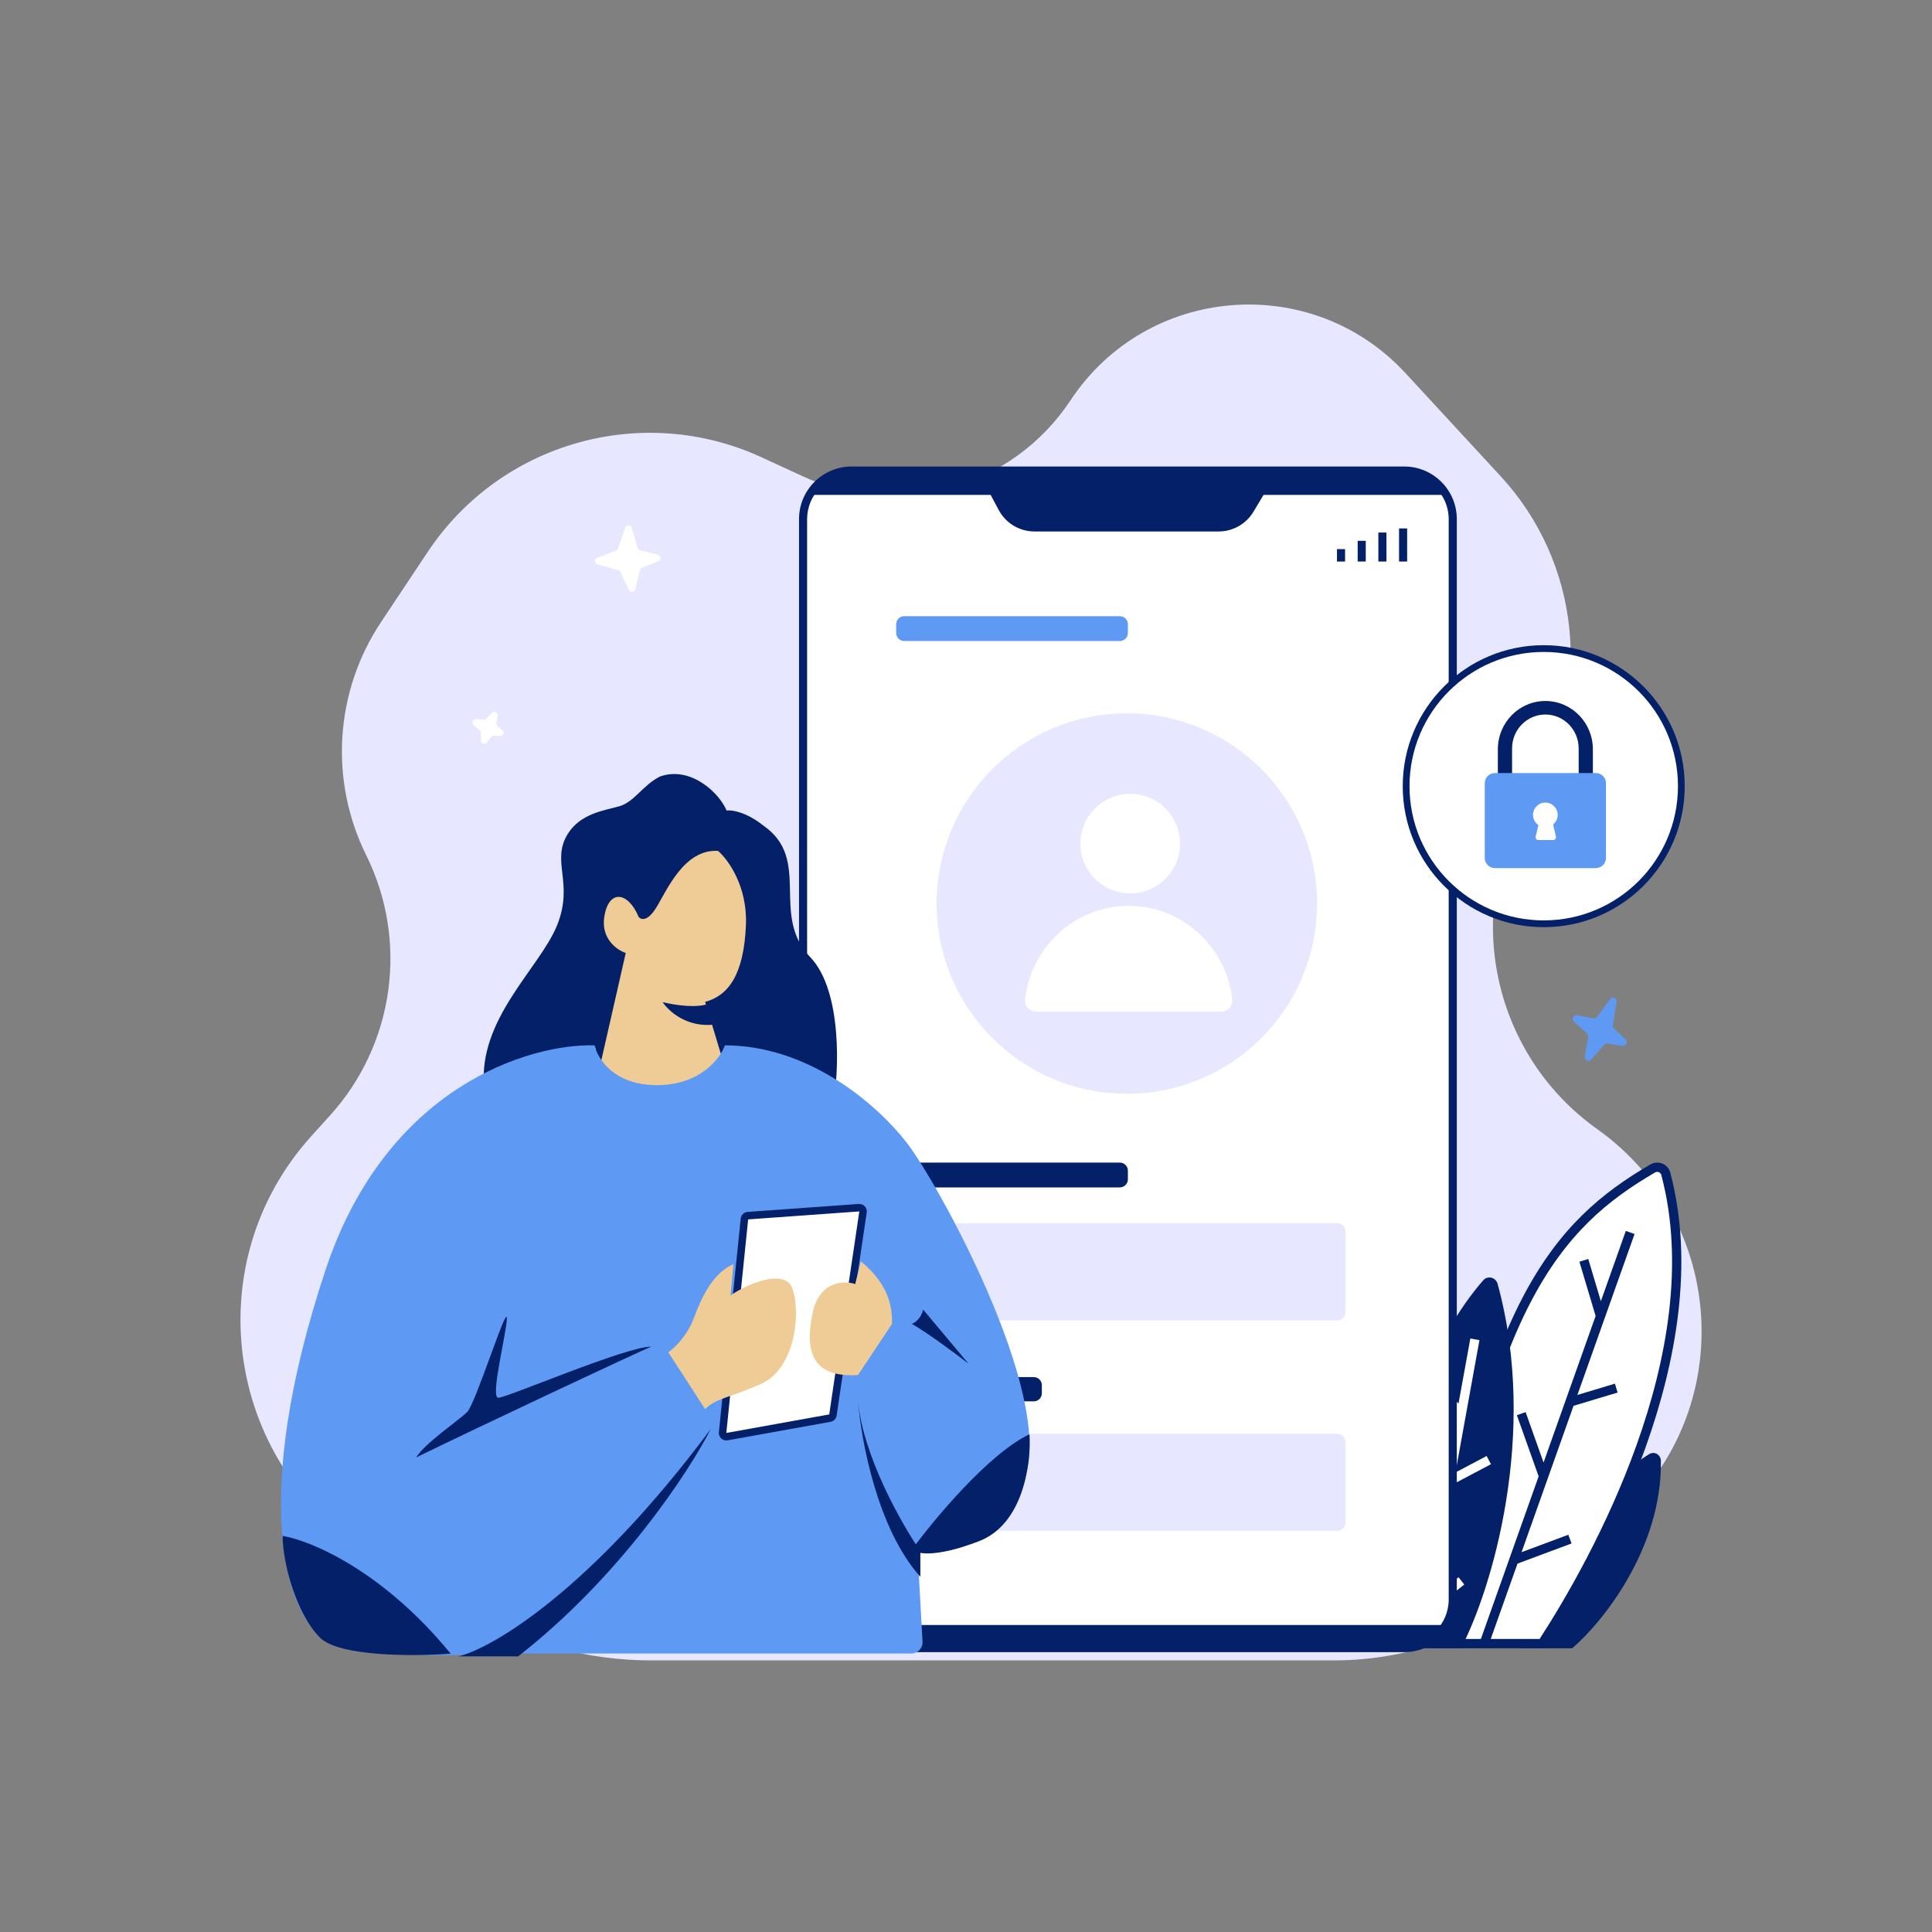 <svg xmlns="http://www.w3.org/2000/svg" xmlns:xlink="http://www.w3.org/1999/xlink" width="500" zoomAndPan="magnify" viewBox="0 0 375 375" height="500" preserveAspectRatio="xMidYMid meet" version="1.0"><rect x="0" y="0" width="375" height="375" fill="#808080" stroke="none"/><defs><clipPath id="06ef0009c7"><path d="M 46 59 L 331 59 L 331 322.688 L 46 322.688 Z M 46 59 " clip-rule="nonzero"/></clipPath></defs><g clip-path="url(#06ef0009c7)"><path fill="#e7e8ff" d="M 126.465 322.285 L 258.875 322.285 C 274.145 322.285 288.891 316.703 300.332 306.59 L 314.008 294.504 C 337.242 273.973 335.301 237.141 310.031 219.168 C 289.691 204.703 283.773 177.09 296.402 155.555 L 297.828 153.125 C 309.242 133.66 306.582 109.02 291.277 92.441 L 272.824 72.449 C 254.578 52.684 222.637 55.258 207.793 77.695 C 196.504 94.754 174.465 101.031 155.887 92.477 L 147.82 88.762 C 124.641 78.094 97.148 85.887 83.016 107.133 L 73.953 120.754 C 64.988 134.23 63.891 151.469 71.074 165.973 C 79.332 182.648 76.559 202.68 64.082 216.48 L 60.445 220.504 C 37.73 245.621 43.91 285.289 73.188 302.305 L 91.223 312.785 C 101.926 319.008 114.086 322.285 126.465 322.285 Z M 126.465 322.285 " fill-opacity="1" fill-rule="nonzero"/></g><path fill="#032068" d="M 322.379 283.574 C 322.602 300.562 311.043 314.902 305.172 319.926 L 296.172 319.926 C 302.863 297.262 313.922 285.992 320.117 282.242 C 321.148 281.617 322.363 282.367 322.379 283.574 Z M 322.379 283.574 " fill-opacity="1" fill-rule="nonzero"/><path fill="#ffffff" d="M 323.328 227.84 C 332.547 262.574 309.312 303.711 299.32 319.023 L 279.078 319.023 C 287.773 253.488 302.352 237.562 320.781 226.797 C 321.773 226.219 323.035 226.73 323.328 227.84 Z M 323.328 227.84 " fill-opacity="1" fill-rule="nonzero"/><path fill="#032068" d="M 321.234 227.578 C 321.723 227.293 322.32 227.547 322.461 228.07 C 327 245.184 323.559 263.945 317.68 280.41 C 311.91 296.57 303.832 310.414 298.836 318.125 L 280.105 318.125 C 284.434 285.992 290.188 266.031 297.078 252.789 C 304.016 239.453 312.129 232.895 321.234 227.578 Z M 324.199 227.609 C 323.75 225.91 321.82 225.148 320.328 226.02 C 311.004 231.465 302.613 238.25 295.48 251.953 C 288.375 265.609 282.539 286.098 278.188 318.906 L 278.051 319.926 L 299.809 319.926 L 300.074 319.52 C 305.094 311.828 313.438 297.648 319.375 281.02 C 325.309 264.402 328.875 245.23 324.199 227.609 Z M 324.199 227.609 " fill-opacity="1" fill-rule="evenodd"/><path fill="#032068" d="M 290.688 249.207 C 298.648 278.316 289.535 308.566 283.578 319.926 L 268.73 319.926 C 265.395 284.453 278.965 258.656 287.887 248.512 C 288.77 247.512 290.336 247.922 290.688 249.207 Z M 290.688 249.207 " fill-opacity="1" fill-rule="nonzero"/><path fill="#032068" d="M 310.727 252.555 L 315.57 238.918 L 317.266 239.523 L 306.172 270.758 L 313.457 268.566 L 313.977 270.293 L 305.422 272.867 L 295.336 301.273 L 304.414 297.891 L 305.043 299.582 L 294.547 303.492 L 288.922 319.328 L 287.227 318.723 L 298.648 286.562 L 294.426 274.691 L 296.121 274.086 L 299.602 283.875 L 309.707 255.426 L 306.559 244.891 L 308.281 244.371 Z M 310.727 252.555 " fill-opacity="1" fill-rule="evenodd"/><path fill="#ffffff" d="M 283.094 272.449 L 285.391 259.801 L 287.16 260.121 L 282.504 285.805 L 288.555 282.609 L 289.395 284.203 L 282.094 288.059 L 278.098 310.082 L 283.102 306.141 L 284.215 307.559 L 277.613 312.758 L 276.363 319.637 L 274.594 319.312 L 277.793 301.672 L 272.516 294.777 L 273.945 293.68 L 278.23 299.277 L 282.691 274.672 L 278.418 270.043 L 279.738 268.816 Z M 283.094 272.449 " fill-opacity="1" fill-rule="evenodd"/><path fill="#ffffff" d="M 124.266 106.832 L 127.727 107.668 C 128.34 107.82 128.402 108.672 127.816 108.91 L 124.59 110.211 C 124.395 110.289 124.25 110.457 124.203 110.66 L 123.305 114.359 C 123.16 114.957 122.348 115.043 122.082 114.488 L 120.418 111.023 C 120.336 110.852 120.184 110.727 120.008 110.676 L 115.938 109.527 C 115.336 109.359 115.297 108.516 115.883 108.293 L 119.582 106.875 C 119.762 106.805 119.902 106.66 119.965 106.477 L 121.367 102.402 C 121.574 101.801 122.43 101.82 122.609 102.43 L 123.793 106.383 C 123.859 106.605 124.039 106.777 124.266 106.832 Z M 124.266 106.832 " fill-opacity="1" fill-rule="nonzero"/><path fill="#ffffff" d="M 96.602 140.977 L 97.496 141.699 C 97.988 142.102 97.68 142.895 97.047 142.855 L 95.93 142.789 C 95.723 142.777 95.52 142.867 95.387 143.031 L 94.508 144.113 C 94.121 144.59 93.352 144.316 93.348 143.703 L 93.344 142.27 C 93.34 142.082 93.262 141.902 93.121 141.781 L 91.91 140.723 C 91.441 140.309 91.766 139.531 92.391 139.582 L 93.832 139.695 C 94.023 139.711 94.215 139.641 94.348 139.5 L 95.488 138.34 C 95.93 137.887 96.695 138.27 96.598 138.898 L 96.371 140.371 C 96.332 140.598 96.422 140.828 96.602 140.977 Z M 96.602 140.977 " fill-opacity="1" fill-rule="nonzero"/><path fill="#5e9af4" d="M 312.547 193.895 L 309.957 197.41 C 309.797 197.625 309.539 197.727 309.289 197.68 L 306.086 197.043 C 305.398 196.906 304.98 197.824 305.512 198.309 L 308.031 200.598 C 308.215 200.766 308.301 201.023 308.258 201.277 L 307.629 205.055 C 307.508 205.766 308.332 206.203 308.801 205.68 L 311.387 202.777 C 311.539 202.605 311.758 202.523 311.977 202.555 L 314.973 202.988 C 315.645 203.086 316.027 202.195 315.516 201.719 L 313.289 199.66 C 313.109 199.496 313.023 199.246 313.062 198.996 L 313.766 194.457 C 313.879 193.715 312.984 193.301 312.547 193.895 Z M 312.547 193.895 " fill-opacity="1" fill-rule="nonzero"/><path fill="#ffffff" d="M 155.875 100.762 C 155.875 95.555 160.098 91.336 165.301 91.336 L 272.551 91.336 C 277.758 91.336 281.977 95.555 281.977 100.762 L 281.977 310.469 C 281.977 315.676 277.758 319.895 272.551 319.895 L 165.301 319.895 C 160.098 319.895 155.875 315.676 155.875 310.469 Z M 155.875 100.762 " fill-opacity="1" fill-rule="nonzero"/><path fill="#032068" d="M 155.09 100.762 C 155.09 95.121 159.664 90.547 165.305 90.547 L 272.551 90.547 C 278.191 90.547 282.766 95.121 282.766 100.762 L 282.766 310.469 C 282.766 316.109 278.191 320.68 272.551 320.68 L 165.305 320.68 C 159.664 320.68 155.09 316.109 155.09 310.469 Z M 165.305 92.121 C 160.531 92.121 156.66 95.988 156.66 100.762 L 156.66 310.469 C 156.66 315.242 160.531 319.109 165.305 319.109 L 272.551 319.109 C 277.324 319.109 281.191 315.242 281.191 310.469 L 281.191 100.762 C 281.191 95.988 277.324 92.121 272.551 92.121 Z M 165.305 92.121 " fill-opacity="1" fill-rule="evenodd"/><path fill="#e7e8ff" d="M 255.645 175.379 C 255.645 195.77 239.113 212.301 218.723 212.301 C 198.332 212.301 181.801 195.77 181.801 175.379 C 181.801 154.984 198.332 138.457 218.723 138.457 C 239.113 138.457 255.645 154.984 255.645 175.379 Z M 255.645 175.379 " fill-opacity="1" fill-rule="nonzero"/><path fill="#032068" d="M 193.852 98.996 L 189.766 91.332 L 248.09 91.332 L 243.285 99.344 C 241.863 101.707 239.309 103.156 236.547 103.156 L 200.785 103.156 C 197.883 103.156 195.219 101.559 193.852 98.996 Z M 193.852 98.996 " fill-opacity="1" fill-rule="nonzero"/><path fill="#032068" d="M 280.434 96.062 L 156.617 96.062 C 160.715 91.965 164.629 91.203 166.074 91.332 L 270.973 91.332 C 276.02 91.332 279.383 94.484 280.434 96.062 Z M 280.434 96.062 " fill-opacity="1" fill-rule="nonzero"/><path fill="#032068" d="M 280.336 315.414 L 157.445 315.414 C 161.707 319.578 164.168 320.352 165.668 320.219 L 272.113 320.219 C 277.355 320.219 279.246 317.016 280.336 315.414 Z M 280.336 315.414 " fill-opacity="1" fill-rule="nonzero"/><path fill="#5e9af4" d="M 173.945 121.172 C 173.945 120.305 174.648 119.602 175.516 119.602 L 217.352 119.602 C 218.219 119.602 218.922 120.305 218.922 121.172 L 218.922 122.848 C 218.922 123.719 218.219 124.422 217.352 124.422 L 175.516 124.422 C 174.648 124.422 173.945 123.719 173.945 122.848 Z M 173.945 121.172 " fill-opacity="1" fill-rule="nonzero"/><path fill="#032068" d="M 173.945 227.227 C 173.945 226.359 174.648 225.656 175.516 225.656 L 217.352 225.656 C 218.219 225.656 218.922 226.359 218.922 227.227 L 218.922 228.902 C 218.922 229.77 218.219 230.477 217.352 230.477 L 175.516 230.477 C 174.648 230.477 173.945 229.77 173.945 228.902 Z M 173.945 227.227 " fill-opacity="1" fill-rule="nonzero"/><path fill="#032068" d="M 173.945 268.863 C 173.945 267.996 174.648 267.293 175.516 267.293 L 200.652 267.293 C 201.52 267.293 202.223 267.996 202.223 268.863 L 202.223 270.434 C 202.223 271.301 201.52 272.004 200.652 272.004 L 175.516 272.004 C 174.648 272.004 173.945 271.301 173.945 270.434 Z M 173.945 268.863 " fill-opacity="1" fill-rule="nonzero"/><path fill="#e7e8ff" d="M 173.945 239.012 C 173.945 238.145 174.648 237.441 175.516 237.441 L 259.574 237.441 C 260.441 237.441 261.145 238.145 261.145 239.012 L 261.145 254.723 C 261.145 255.59 260.441 256.293 259.574 256.293 L 175.516 256.293 C 174.648 256.293 173.945 255.59 173.945 254.723 Z M 173.945 239.012 " fill-opacity="1" fill-rule="nonzero"/><path fill="#e7e8ff" d="M 173.945 279.863 C 173.945 278.992 174.648 278.289 175.516 278.289 L 259.574 278.289 C 260.441 278.289 261.145 278.992 261.145 279.863 L 261.145 295.574 C 261.145 296.441 260.441 297.145 259.574 297.145 L 175.516 297.145 C 174.648 297.145 173.945 296.441 173.945 295.574 Z M 173.945 279.863 " fill-opacity="1" fill-rule="nonzero"/><path fill="#032068" d="M 271.555 102.566 L 273.125 102.566 L 273.125 108.992 L 271.555 108.992 Z M 271.555 102.566 " fill-opacity="1" fill-rule="evenodd"/><path fill="#032068" d="M 267.539 103.367 L 269.109 103.367 L 269.109 108.992 L 267.539 108.992 Z M 267.539 103.367 " fill-opacity="1" fill-rule="evenodd"/><path fill="#032068" d="M 263.523 104.973 L 265.094 104.973 L 265.094 108.988 L 263.523 108.988 Z M 263.523 104.973 " fill-opacity="1" fill-rule="evenodd"/><path fill="#032068" d="M 259.508 106.582 L 261.078 106.582 L 261.078 108.992 L 259.508 108.992 Z M 259.508 106.582 " fill-opacity="1" fill-rule="evenodd"/><path fill="#ffffff" d="M 219.078 175.824 C 208.684 175.824 200.121 183.773 198.973 194.008 C 198.824 195.301 199.895 196.363 201.195 196.363 L 236.957 196.363 C 238.258 196.363 239.328 195.301 239.184 194.008 C 238.031 183.773 229.469 175.824 219.078 175.824 Z M 219.078 175.824 " fill-opacity="1" fill-rule="nonzero"/><path fill="#ffffff" d="M 229.043 163.742 C 229.043 169.078 224.715 173.406 219.379 173.406 C 214.039 173.406 209.711 169.078 209.711 163.742 C 209.711 158.402 214.039 154.078 219.379 154.078 C 224.715 154.078 229.043 158.402 229.043 163.742 Z M 229.043 163.742 " fill-opacity="1" fill-rule="nonzero"/><path fill="#efcb96" d="M 137.09 195.047 L 140.281 204.922 C 141.559 209.559 137.09 214.445 126.449 214.445 C 117.938 214.445 116.238 209.586 116.664 205.648 L 119.215 192.094 C 117.086 189.988 115.387 188.723 115.387 178.602 C 115.387 165.949 122.195 161.309 130.281 161.309 C 138.367 161.309 145.176 168.051 145.176 180.285 C 145.176 190.832 139.5 194.203 137.09 195.047 Z M 137.09 195.047 " fill-opacity="1" fill-rule="nonzero"/><path fill="#032068" d="M 157.281 185.797 C 163.613 192.402 162.766 208.66 161.793 213.613 C 151.539 206.008 144.602 203.492 141.008 203.203 C 140.43 203.156 140.324 204.5 139.918 204.559 L 136.871 194.465 C 141.453 193.227 144.367 189.102 144.785 179.609 C 145.117 172.012 141.312 166.812 139.371 165.16 C 132.703 164.75 129.371 173.004 127.289 176.305 C 125.621 178.945 124.371 178.508 123.957 177.957 C 121.871 173.004 118.125 172.59 117.289 177.957 C 116.625 182.25 119.789 184.422 121.457 184.973 L 116.664 206.016 C 116.105 206.047 115.574 204.191 115.574 203.367 C 106.672 204.355 96.891 209.062 93.973 211.016 C 92.723 197.809 104.793 187.863 108.125 179.609 C 111.457 171.352 106.875 167.227 110.207 161.859 C 112.68 157.883 117.289 157.32 120.207 156.496 C 123.121 155.668 124.789 152.367 128.121 150.715 C 133.953 148.652 139.508 153.742 141.035 157.32 C 142.008 157.184 144.785 157.566 148.117 160.207 C 157.699 166.812 149.367 177.543 157.281 185.797 Z M 157.281 185.797 " fill-opacity="1" fill-rule="nonzero"/><path fill="#032068" d="M 128.625 194.52 C 133.59 195.684 136.484 195.246 137.312 194.883 L 138.555 198.879 C 133.258 199.461 129.727 196.215 128.625 194.52 Z M 128.625 194.52 " fill-opacity="1" fill-rule="nonzero"/><path fill="#5e9af4" d="M 127.512 210.625 C 135.867 210.625 139.789 205.48 140.707 202.902 C 156.648 202.902 169.844 213.938 175.891 221.66 C 181.938 229.383 204.48 270.199 198.98 286.746 C 194.582 299.984 183.953 302.008 178.09 301.09 L 179.062 318.637 C 179.133 319.891 178.137 320.945 176.887 320.945 L 96.176 320.945 C 87.746 321.496 69.348 321.719 63.191 318.188 C 55.492 313.773 48.348 291.16 63.191 246.48 C 75.066 210.738 102.957 202.535 115.418 202.902 C 115.969 205.48 119.156 210.625 127.512 210.625 Z M 127.512 210.625 " fill-opacity="1" fill-rule="nonzero"/><path fill="#032068" d="M 87.477 320.98 C 74.223 304.77 60.211 298.988 54.859 298.121 C 54.859 303.316 57.449 313.188 62.109 317.863 C 65.836 321.602 80.574 321.5 87.477 320.98 Z M 87.477 320.98 " fill-opacity="1" fill-rule="nonzero"/><path fill="#032068" d="M 189.988 299.16 C 198.684 295.836 200.168 283.926 199.824 278.383 C 191.953 282.125 181.359 294.832 177.043 300.719 C 177.734 301.586 181.289 302.484 189.988 299.16 Z M 189.988 299.16 " fill-opacity="1" fill-rule="nonzero"/><path fill="#032068" d="M 126.414 261.375 C 122.566 263.027 93.977 276.449 80.781 282.887 C 82.434 280.129 89.031 275.715 90.68 274.062 C 92.328 272.406 98.375 253.102 98.375 255.859 C 98.375 258.617 95.078 271.305 96.727 271.305 C 98.375 271.305 121.465 261.375 126.414 261.375 Z M 126.414 261.375 " fill-opacity="1" fill-rule="nonzero"/><path fill="#032068" d="M 137.957 277.371 C 114.648 308.699 95.625 319.844 89.031 321.496 L 100.574 321.496 C 120.367 306.055 133.742 285.645 137.957 277.371 Z M 137.957 277.371 " fill-opacity="1" fill-rule="nonzero"/><path fill="#032068" d="M 166.547 271.855 C 167.426 282.445 174.977 295.758 178.641 301.09 L 178.641 306.055 C 170.285 296.785 167.094 279.395 166.547 271.855 Z M 166.547 271.855 " fill-opacity="1" fill-rule="nonzero"/><path fill="#032068" d="M 176.992 256.961 C 180.07 258.727 185.605 262.844 187.984 264.684 L 179.191 254.203 C 178.75 255.969 177.539 256.777 176.992 256.961 Z M 176.992 256.961 " fill-opacity="1" fill-rule="nonzero"/><path fill="#ffffff" d="M 144.492 236.609 L 140.254 278.062 C 140.207 278.543 140.633 278.938 141.105 278.855 L 161.082 275.258 C 161.391 275.199 161.629 274.957 161.676 274.645 L 167.512 235.246 C 167.578 234.785 167.207 234.379 166.742 234.41 L 145.164 235.957 C 144.812 235.98 144.527 236.258 144.492 236.609 Z M 144.492 236.609 " fill-opacity="1" fill-rule="nonzero"/><path fill="#032068" d="M 166.688 233.684 C 167.617 233.617 168.367 234.43 168.23 235.352 L 162.391 274.754 C 162.301 275.371 161.824 275.863 161.211 275.973 L 141.234 279.57 C 140.281 279.742 139.434 278.953 139.531 277.988 L 143.77 236.535 C 143.84 235.832 144.406 235.281 145.113 235.23 Z M 166.793 235.137 L 145.215 236.684 L 140.977 278.137 L 160.953 274.539 Z M 166.793 235.137 " fill-opacity="1" fill-rule="evenodd"/><path fill="#efcb96" d="M 173.141 256.961 L 166.547 266.891 C 157.75 267.441 156.102 262.477 157.75 254.754 C 159.07 248.578 163.98 248.504 165.996 249.238 L 167.094 244.828 C 173.141 249.789 173.141 254.57 173.141 256.961 Z M 173.141 256.961 " fill-opacity="1" fill-rule="nonzero"/><path fill="#efcb96" d="M 134.66 255.859 C 133.34 259.391 130.812 261.742 129.711 262.477 L 136.859 273.508 C 139.059 271.305 141.805 271.305 147.852 268.547 C 153.902 265.789 155.551 255.859 153.902 250.344 C 152.582 245.93 144.922 249.238 141.805 251.445 L 142.355 245.379 C 138.508 247.031 136.309 251.445 134.66 255.859 Z M 134.66 255.859 " fill-opacity="1" fill-rule="nonzero"/><path fill="#ffffff" d="M 326.348 152.598 C 326.348 167.348 314.391 179.305 299.637 179.305 C 284.887 179.305 272.93 167.348 272.93 152.598 C 272.93 137.844 284.887 125.887 299.637 125.887 C 314.391 125.887 326.348 137.844 326.348 152.598 Z M 326.348 152.598 " fill-opacity="1" fill-rule="nonzero"/><path fill="#032068" d="M 299.637 126.543 C 285.25 126.543 273.586 138.207 273.586 152.598 C 273.586 166.984 285.25 178.648 299.637 178.648 C 314.027 178.648 325.691 166.984 325.691 152.598 C 325.691 138.207 314.027 126.543 299.637 126.543 Z M 272.27 152.598 C 272.27 137.48 284.523 125.23 299.637 125.23 C 314.75 125.23 327.004 137.48 327.004 152.598 C 327.004 167.711 314.75 179.965 299.637 179.965 C 284.523 179.965 272.27 167.711 272.27 152.598 Z M 272.27 152.598 " fill-opacity="1" fill-rule="evenodd"/><path fill="#032068" d="M 299.953 136.062 C 294.859 136.062 290.734 140.258 290.734 145.434 L 290.734 151.852 C 290.734 152.613 291.352 153.23 292.113 153.23 C 292.871 153.23 293.492 152.613 293.492 151.852 L 293.492 145.262 C 293.492 141.633 296.383 138.688 299.953 138.688 C 303.523 138.688 306.418 141.633 306.418 145.262 L 306.418 151.508 C 306.418 152.27 307.035 152.887 307.797 152.887 C 308.559 152.887 309.176 152.27 309.176 151.508 L 309.176 145.434 C 309.176 140.258 305.047 136.062 299.953 136.062 Z M 299.953 136.062 " fill-opacity="1" fill-rule="evenodd"/><path fill="#5e9af4" d="M 288.188 152.023 C 288.188 150.934 289.07 150.051 290.16 150.051 L 309.75 150.051 C 310.836 150.051 311.719 150.934 311.719 152.023 L 311.719 166.523 C 311.719 167.613 310.836 168.496 309.75 168.496 L 290.16 168.496 C 289.07 168.496 288.188 167.613 288.188 166.523 Z M 288.188 152.023 " fill-opacity="1" fill-rule="nonzero"/><path fill="#ffffff" d="M 301.453 160.035 C 302 159.598 302.348 158.926 302.348 158.172 C 302.348 156.848 301.273 155.777 299.953 155.777 C 298.629 155.777 297.559 156.848 297.559 158.172 C 297.559 158.992 297.973 159.719 298.602 160.148 L 298.07 162.391 C 297.988 162.727 298.242 163.047 298.586 163.047 L 301.496 163.047 C 301.84 163.047 302.094 162.727 302.016 162.391 Z M 301.453 160.035 " fill-opacity="1" fill-rule="evenodd"/></svg>